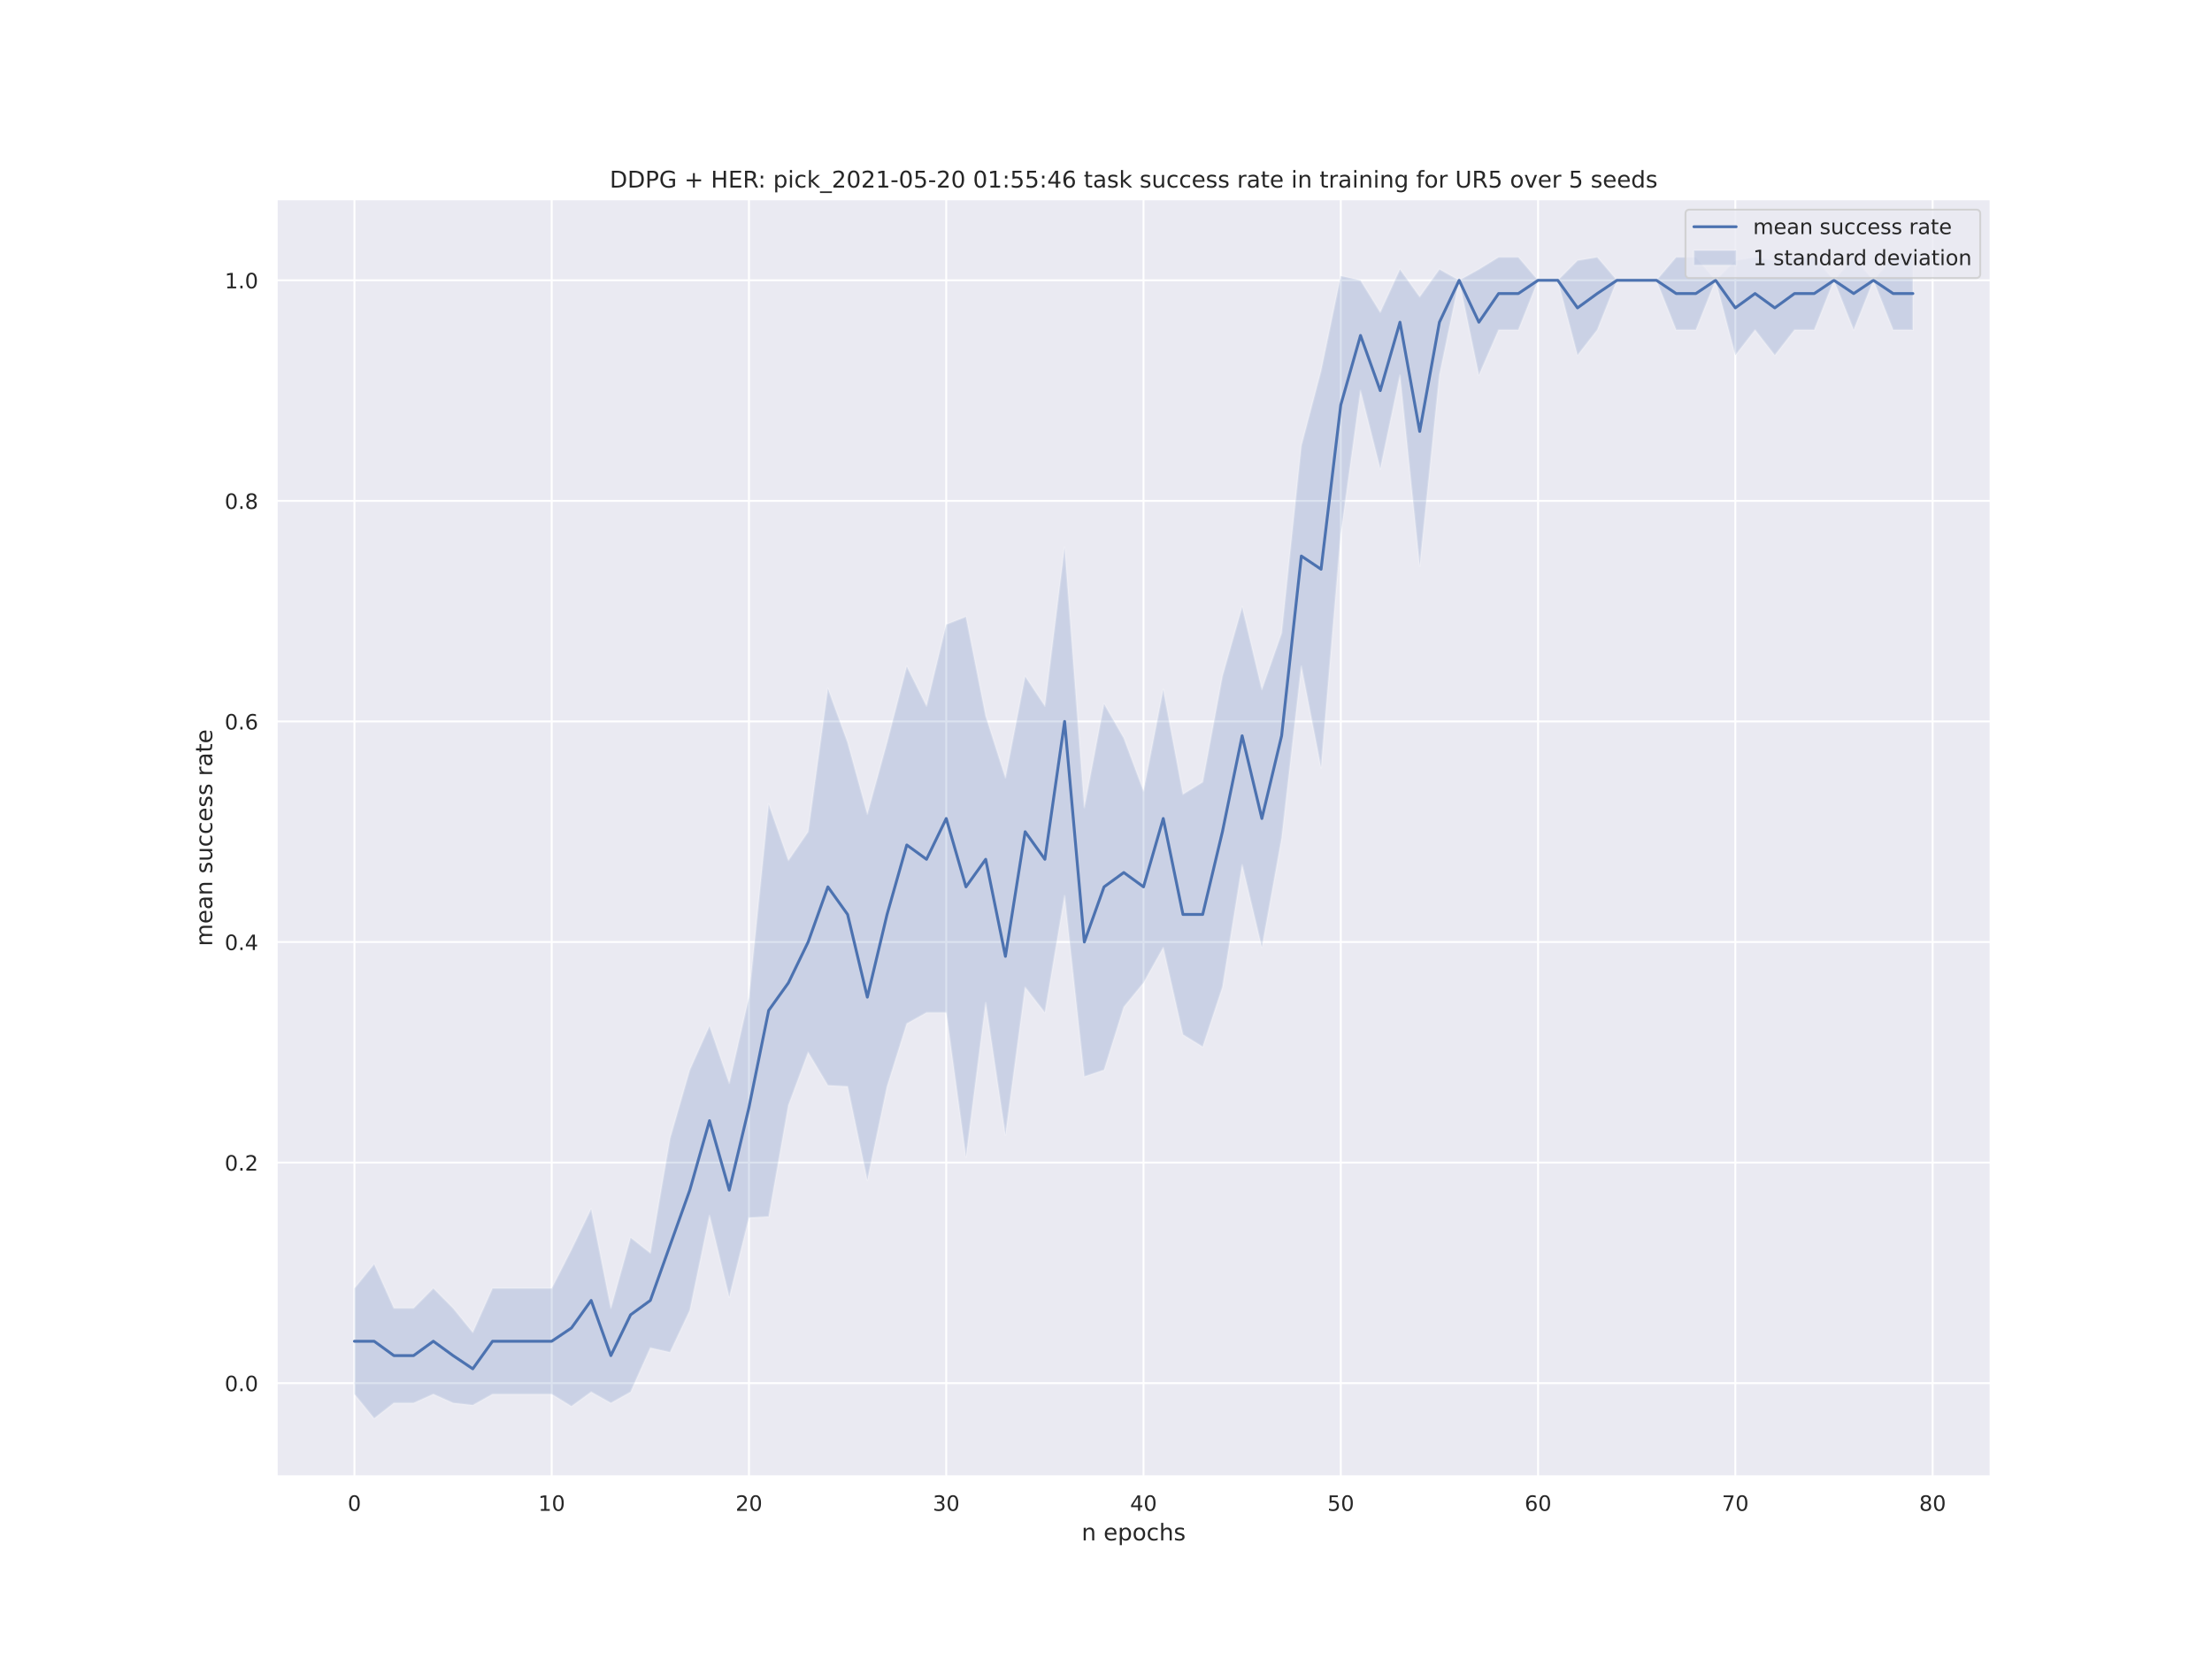 <?xml version="1.0" encoding="utf-8" standalone="no"?>
<!DOCTYPE svg PUBLIC "-//W3C//DTD SVG 1.1//EN"
  "http://www.w3.org/Graphics/SVG/1.1/DTD/svg11.dtd">
<!-- Created with matplotlib (https://matplotlib.org/) -->
<svg height="864pt" version="1.1" viewBox="0 0 1152 864" width="1152pt" xmlns="http://www.w3.org/2000/svg" xmlns:xlink="http://www.w3.org/1999/xlink">
 <defs>
  <style type="text/css">*{stroke-linecap:butt;stroke-linejoin:round;}</style>
 </defs>
 <g id="figure_1">
  <g id="patch_1">
   <path d="M 0 864 
L 1152 864 
L 1152 0 
L 0 0 
z
" style="fill:#ffffff;"/>
  </g>
  <g id="axes_1">
   <g id="patch_2">
    <path d="M 144 768.96 
L 1036.8 768.96 
L 1036.8 103.68 
L 144 103.68 
z
" style="fill:#eaeaf2;"/>
   </g>
   <g id="matplotlib.axis_1">
    <g id="xtick_1">
     <g id="line2d_1">
      <path clip-path="url(#pfa8eddeebb)" d="M 184.582 768.96 
L 184.582 103.68 
" style="fill:none;stroke:#ffffff;stroke-linecap:round;"/>
     </g>
     <g id="text_1">
      <!-- 0 -->
      <g style="fill:#262626;" transform="translate(181.082 786.818)scale(0.11 -0.11)">
       <defs>
        <path d="M 31.781 66.406 
Q 24.172 66.406 20.328 58.906 
Q 16.5 51.422 16.5 36.375 
Q 16.5 21.391 20.328 13.891 
Q 24.172 6.391 31.781 6.391 
Q 39.453 6.391 43.281 13.891 
Q 47.125 21.391 47.125 36.375 
Q 47.125 51.422 43.281 58.906 
Q 39.453 66.406 31.781 66.406 
z
M 31.781 74.219 
Q 44.047 74.219 50.516 64.516 
Q 56.984 54.828 56.984 36.375 
Q 56.984 17.969 50.516 8.266 
Q 44.047 -1.422 31.781 -1.422 
Q 19.531 -1.422 13.062 8.266 
Q 6.594 17.969 6.594 36.375 
Q 6.594 54.828 13.062 64.516 
Q 19.531 74.219 31.781 74.219 
z
" id="DejaVuSans-48"/>
       </defs>
       <use xlink:href="#DejaVuSans-48"/>
      </g>
     </g>
    </g>
    <g id="xtick_2">
     <g id="line2d_2">
      <path clip-path="url(#pfa8eddeebb)" d="M 287.321 768.96 
L 287.321 103.68 
" style="fill:none;stroke:#ffffff;stroke-linecap:round;"/>
     </g>
     <g id="text_2">
      <!-- 10 -->
      <g style="fill:#262626;" transform="translate(280.322 786.818)scale(0.11 -0.11)">
       <defs>
        <path d="M 12.406 8.297 
L 28.516 8.297 
L 28.516 63.922 
L 10.984 60.406 
L 10.984 69.391 
L 28.422 72.906 
L 38.281 72.906 
L 38.281 8.297 
L 54.391 8.297 
L 54.391 0 
L 12.406 0 
z
" id="DejaVuSans-49"/>
       </defs>
       <use xlink:href="#DejaVuSans-49"/>
       <use x="63.623" xlink:href="#DejaVuSans-48"/>
      </g>
     </g>
    </g>
    <g id="xtick_3">
     <g id="line2d_3">
      <path clip-path="url(#pfa8eddeebb)" d="M 390.059 768.96 
L 390.059 103.68 
" style="fill:none;stroke:#ffffff;stroke-linecap:round;"/>
     </g>
     <g id="text_3">
      <!-- 20 -->
      <g style="fill:#262626;" transform="translate(383.061 786.818)scale(0.11 -0.11)">
       <defs>
        <path d="M 19.188 8.297 
L 53.609 8.297 
L 53.609 0 
L 7.328 0 
L 7.328 8.297 
Q 12.938 14.109 22.625 23.891 
Q 32.328 33.688 34.812 36.531 
Q 39.547 41.844 41.422 45.531 
Q 43.312 49.219 43.312 52.781 
Q 43.312 58.594 39.234 62.25 
Q 35.156 65.922 28.609 65.922 
Q 23.969 65.922 18.812 64.312 
Q 13.672 62.703 7.812 59.422 
L 7.812 69.391 
Q 13.766 71.781 18.938 73 
Q 24.125 74.219 28.422 74.219 
Q 39.75 74.219 46.484 68.547 
Q 53.219 62.891 53.219 53.422 
Q 53.219 48.922 51.531 44.891 
Q 49.859 40.875 45.406 35.406 
Q 44.188 33.984 37.641 27.219 
Q 31.109 20.453 19.188 8.297 
z
" id="DejaVuSans-50"/>
       </defs>
       <use xlink:href="#DejaVuSans-50"/>
       <use x="63.623" xlink:href="#DejaVuSans-48"/>
      </g>
     </g>
    </g>
    <g id="xtick_4">
     <g id="line2d_4">
      <path clip-path="url(#pfa8eddeebb)" d="M 492.798 768.96 
L 492.798 103.68 
" style="fill:none;stroke:#ffffff;stroke-linecap:round;"/>
     </g>
     <g id="text_4">
      <!-- 30 -->
      <g style="fill:#262626;" transform="translate(485.799 786.818)scale(0.11 -0.11)">
       <defs>
        <path d="M 40.578 39.312 
Q 47.656 37.797 51.625 33 
Q 55.609 28.219 55.609 21.188 
Q 55.609 10.406 48.188 4.484 
Q 40.766 -1.422 27.094 -1.422 
Q 22.516 -1.422 17.656 -0.516 
Q 12.797 0.391 7.625 2.203 
L 7.625 11.719 
Q 11.719 9.328 16.594 8.109 
Q 21.484 6.891 26.812 6.891 
Q 36.078 6.891 40.938 10.547 
Q 45.797 14.203 45.797 21.188 
Q 45.797 27.641 41.281 31.266 
Q 36.766 34.906 28.719 34.906 
L 20.219 34.906 
L 20.219 43.016 
L 29.109 43.016 
Q 36.375 43.016 40.234 45.922 
Q 44.094 48.828 44.094 54.297 
Q 44.094 59.906 40.109 62.906 
Q 36.141 65.922 28.719 65.922 
Q 24.656 65.922 20.016 65.031 
Q 15.375 64.156 9.812 62.312 
L 9.812 71.094 
Q 15.438 72.656 20.344 73.438 
Q 25.25 74.219 29.594 74.219 
Q 40.828 74.219 47.359 69.109 
Q 53.906 64.016 53.906 55.328 
Q 53.906 49.266 50.438 45.094 
Q 46.969 40.922 40.578 39.312 
z
" id="DejaVuSans-51"/>
       </defs>
       <use xlink:href="#DejaVuSans-51"/>
       <use x="63.623" xlink:href="#DejaVuSans-48"/>
      </g>
     </g>
    </g>
    <g id="xtick_5">
     <g id="line2d_5">
      <path clip-path="url(#pfa8eddeebb)" d="M 595.537 768.96 
L 595.537 103.68 
" style="fill:none;stroke:#ffffff;stroke-linecap:round;"/>
     </g>
     <g id="text_5">
      <!-- 40 -->
      <g style="fill:#262626;" transform="translate(588.538 786.818)scale(0.11 -0.11)">
       <defs>
        <path d="M 37.797 64.312 
L 12.891 25.391 
L 37.797 25.391 
z
M 35.203 72.906 
L 47.609 72.906 
L 47.609 25.391 
L 58.016 25.391 
L 58.016 17.188 
L 47.609 17.188 
L 47.609 0 
L 37.797 0 
L 37.797 17.188 
L 4.891 17.188 
L 4.891 26.703 
z
" id="DejaVuSans-52"/>
       </defs>
       <use xlink:href="#DejaVuSans-52"/>
       <use x="63.623" xlink:href="#DejaVuSans-48"/>
      </g>
     </g>
    </g>
    <g id="xtick_6">
     <g id="line2d_6">
      <path clip-path="url(#pfa8eddeebb)" d="M 698.276 768.96 
L 698.276 103.68 
" style="fill:none;stroke:#ffffff;stroke-linecap:round;"/>
     </g>
     <g id="text_6">
      <!-- 50 -->
      <g style="fill:#262626;" transform="translate(691.277 786.818)scale(0.11 -0.11)">
       <defs>
        <path d="M 10.797 72.906 
L 49.516 72.906 
L 49.516 64.594 
L 19.828 64.594 
L 19.828 46.734 
Q 21.969 47.469 24.109 47.828 
Q 26.266 48.188 28.422 48.188 
Q 40.625 48.188 47.75 41.5 
Q 54.891 34.812 54.891 23.391 
Q 54.891 11.625 47.562 5.094 
Q 40.234 -1.422 26.906 -1.422 
Q 22.312 -1.422 17.547 -0.641 
Q 12.797 0.141 7.719 1.703 
L 7.719 11.625 
Q 12.109 9.234 16.797 8.062 
Q 21.484 6.891 26.703 6.891 
Q 35.156 6.891 40.078 11.328 
Q 45.016 15.766 45.016 23.391 
Q 45.016 31 40.078 35.438 
Q 35.156 39.891 26.703 39.891 
Q 22.75 39.891 18.812 39.016 
Q 14.891 38.141 10.797 36.281 
z
" id="DejaVuSans-53"/>
       </defs>
       <use xlink:href="#DejaVuSans-53"/>
       <use x="63.623" xlink:href="#DejaVuSans-48"/>
      </g>
     </g>
    </g>
    <g id="xtick_7">
     <g id="line2d_7">
      <path clip-path="url(#pfa8eddeebb)" d="M 801.014 768.96 
L 801.014 103.68 
" style="fill:none;stroke:#ffffff;stroke-linecap:round;"/>
     </g>
     <g id="text_7">
      <!-- 60 -->
      <g style="fill:#262626;" transform="translate(794.016 786.818)scale(0.11 -0.11)">
       <defs>
        <path d="M 33.016 40.375 
Q 26.375 40.375 22.484 35.828 
Q 18.609 31.297 18.609 23.391 
Q 18.609 15.531 22.484 10.953 
Q 26.375 6.391 33.016 6.391 
Q 39.656 6.391 43.531 10.953 
Q 47.406 15.531 47.406 23.391 
Q 47.406 31.297 43.531 35.828 
Q 39.656 40.375 33.016 40.375 
z
M 52.594 71.297 
L 52.594 62.312 
Q 48.875 64.062 45.094 64.984 
Q 41.312 65.922 37.594 65.922 
Q 27.828 65.922 22.672 59.328 
Q 17.531 52.734 16.797 39.406 
Q 19.672 43.656 24.016 45.922 
Q 28.375 48.188 33.594 48.188 
Q 44.578 48.188 50.953 41.516 
Q 57.328 34.859 57.328 23.391 
Q 57.328 12.156 50.688 5.359 
Q 44.047 -1.422 33.016 -1.422 
Q 20.359 -1.422 13.672 8.266 
Q 6.984 17.969 6.984 36.375 
Q 6.984 53.656 15.188 63.938 
Q 23.391 74.219 37.203 74.219 
Q 40.922 74.219 44.703 73.484 
Q 48.484 72.75 52.594 71.297 
z
" id="DejaVuSans-54"/>
       </defs>
       <use xlink:href="#DejaVuSans-54"/>
       <use x="63.623" xlink:href="#DejaVuSans-48"/>
      </g>
     </g>
    </g>
    <g id="xtick_8">
     <g id="line2d_8">
      <path clip-path="url(#pfa8eddeebb)" d="M 903.753 768.96 
L 903.753 103.68 
" style="fill:none;stroke:#ffffff;stroke-linecap:round;"/>
     </g>
     <g id="text_8">
      <!-- 70 -->
      <g style="fill:#262626;" transform="translate(896.755 786.818)scale(0.11 -0.11)">
       <defs>
        <path d="M 8.203 72.906 
L 55.078 72.906 
L 55.078 68.703 
L 28.609 0 
L 18.312 0 
L 43.219 64.594 
L 8.203 64.594 
z
" id="DejaVuSans-55"/>
       </defs>
       <use xlink:href="#DejaVuSans-55"/>
       <use x="63.623" xlink:href="#DejaVuSans-48"/>
      </g>
     </g>
    </g>
    <g id="xtick_9">
     <g id="line2d_9">
      <path clip-path="url(#pfa8eddeebb)" d="M 1006.492 768.96 
L 1006.492 103.68 
" style="fill:none;stroke:#ffffff;stroke-linecap:round;"/>
     </g>
     <g id="text_9">
      <!-- 80 -->
      <g style="fill:#262626;" transform="translate(999.493 786.818)scale(0.11 -0.11)">
       <defs>
        <path d="M 31.781 34.625 
Q 24.75 34.625 20.719 30.859 
Q 16.703 27.094 16.703 20.516 
Q 16.703 13.922 20.719 10.156 
Q 24.75 6.391 31.781 6.391 
Q 38.812 6.391 42.859 10.172 
Q 46.922 13.969 46.922 20.516 
Q 46.922 27.094 42.891 30.859 
Q 38.875 34.625 31.781 34.625 
z
M 21.922 38.812 
Q 15.578 40.375 12.031 44.719 
Q 8.5 49.078 8.5 55.328 
Q 8.5 64.062 14.719 69.141 
Q 20.953 74.219 31.781 74.219 
Q 42.672 74.219 48.875 69.141 
Q 55.078 64.062 55.078 55.328 
Q 55.078 49.078 51.531 44.719 
Q 48 40.375 41.703 38.812 
Q 48.828 37.156 52.797 32.312 
Q 56.781 27.484 56.781 20.516 
Q 56.781 9.906 50.312 4.234 
Q 43.844 -1.422 31.781 -1.422 
Q 19.734 -1.422 13.25 4.234 
Q 6.781 9.906 6.781 20.516 
Q 6.781 27.484 10.781 32.312 
Q 14.797 37.156 21.922 38.812 
z
M 18.312 54.391 
Q 18.312 48.734 21.844 45.562 
Q 25.391 42.391 31.781 42.391 
Q 38.141 42.391 41.719 45.562 
Q 45.312 48.734 45.312 54.391 
Q 45.312 60.062 41.719 63.234 
Q 38.141 66.406 31.781 66.406 
Q 25.391 66.406 21.844 63.234 
Q 18.312 60.062 18.312 54.391 
z
" id="DejaVuSans-56"/>
       </defs>
       <use xlink:href="#DejaVuSans-56"/>
       <use x="63.623" xlink:href="#DejaVuSans-48"/>
      </g>
     </g>
    </g>
    <g id="text_10">
     <!-- n epochs -->
     <g style="fill:#262626;" transform="translate(563.291 802.224)scale(0.12 -0.12)">
      <defs>
       <path d="M 54.891 33.016 
L 54.891 0 
L 45.906 0 
L 45.906 32.719 
Q 45.906 40.484 42.875 44.328 
Q 39.844 48.188 33.797 48.188 
Q 26.516 48.188 22.312 43.547 
Q 18.109 38.922 18.109 30.906 
L 18.109 0 
L 9.078 0 
L 9.078 54.688 
L 18.109 54.688 
L 18.109 46.188 
Q 21.344 51.125 25.703 53.562 
Q 30.078 56 35.797 56 
Q 45.219 56 50.047 50.172 
Q 54.891 44.344 54.891 33.016 
z
" id="DejaVuSans-110"/>
       <path id="DejaVuSans-32"/>
       <path d="M 56.203 29.594 
L 56.203 25.203 
L 14.891 25.203 
Q 15.484 15.922 20.484 11.062 
Q 25.484 6.203 34.422 6.203 
Q 39.594 6.203 44.453 7.469 
Q 49.312 8.734 54.109 11.281 
L 54.109 2.781 
Q 49.266 0.734 44.188 -0.344 
Q 39.109 -1.422 33.891 -1.422 
Q 20.797 -1.422 13.156 6.188 
Q 5.516 13.812 5.516 26.812 
Q 5.516 40.234 12.766 48.109 
Q 20.016 56 32.328 56 
Q 43.359 56 49.781 48.891 
Q 56.203 41.797 56.203 29.594 
z
M 47.219 32.234 
Q 47.125 39.594 43.094 43.984 
Q 39.062 48.391 32.422 48.391 
Q 24.906 48.391 20.391 44.141 
Q 15.875 39.891 15.188 32.172 
z
" id="DejaVuSans-101"/>
       <path d="M 18.109 8.203 
L 18.109 -20.797 
L 9.078 -20.797 
L 9.078 54.688 
L 18.109 54.688 
L 18.109 46.391 
Q 20.953 51.266 25.266 53.625 
Q 29.594 56 35.594 56 
Q 45.562 56 51.781 48.094 
Q 58.016 40.188 58.016 27.297 
Q 58.016 14.406 51.781 6.484 
Q 45.562 -1.422 35.594 -1.422 
Q 29.594 -1.422 25.266 0.953 
Q 20.953 3.328 18.109 8.203 
z
M 48.688 27.297 
Q 48.688 37.203 44.609 42.844 
Q 40.531 48.484 33.406 48.484 
Q 26.266 48.484 22.188 42.844 
Q 18.109 37.203 18.109 27.297 
Q 18.109 17.391 22.188 11.75 
Q 26.266 6.109 33.406 6.109 
Q 40.531 6.109 44.609 11.75 
Q 48.688 17.391 48.688 27.297 
z
" id="DejaVuSans-112"/>
       <path d="M 30.609 48.391 
Q 23.391 48.391 19.188 42.75 
Q 14.984 37.109 14.984 27.297 
Q 14.984 17.484 19.156 11.844 
Q 23.344 6.203 30.609 6.203 
Q 37.797 6.203 41.984 11.859 
Q 46.188 17.531 46.188 27.297 
Q 46.188 37.016 41.984 42.703 
Q 37.797 48.391 30.609 48.391 
z
M 30.609 56 
Q 42.328 56 49.016 48.375 
Q 55.719 40.766 55.719 27.297 
Q 55.719 13.875 49.016 6.219 
Q 42.328 -1.422 30.609 -1.422 
Q 18.844 -1.422 12.172 6.219 
Q 5.516 13.875 5.516 27.297 
Q 5.516 40.766 12.172 48.375 
Q 18.844 56 30.609 56 
z
" id="DejaVuSans-111"/>
       <path d="M 48.781 52.594 
L 48.781 44.188 
Q 44.969 46.297 41.141 47.344 
Q 37.312 48.391 33.406 48.391 
Q 24.656 48.391 19.812 42.844 
Q 14.984 37.312 14.984 27.297 
Q 14.984 17.281 19.812 11.734 
Q 24.656 6.203 33.406 6.203 
Q 37.312 6.203 41.141 7.25 
Q 44.969 8.297 48.781 10.406 
L 48.781 2.094 
Q 45.016 0.344 40.984 -0.531 
Q 36.969 -1.422 32.422 -1.422 
Q 20.062 -1.422 12.781 6.344 
Q 5.516 14.109 5.516 27.297 
Q 5.516 40.672 12.859 48.328 
Q 20.219 56 33.016 56 
Q 37.156 56 41.109 55.141 
Q 45.062 54.297 48.781 52.594 
z
" id="DejaVuSans-99"/>
       <path d="M 54.891 33.016 
L 54.891 0 
L 45.906 0 
L 45.906 32.719 
Q 45.906 40.484 42.875 44.328 
Q 39.844 48.188 33.797 48.188 
Q 26.516 48.188 22.312 43.547 
Q 18.109 38.922 18.109 30.906 
L 18.109 0 
L 9.078 0 
L 9.078 75.984 
L 18.109 75.984 
L 18.109 46.188 
Q 21.344 51.125 25.703 53.562 
Q 30.078 56 35.797 56 
Q 45.219 56 50.047 50.172 
Q 54.891 44.344 54.891 33.016 
z
" id="DejaVuSans-104"/>
       <path d="M 44.281 53.078 
L 44.281 44.578 
Q 40.484 46.531 36.375 47.5 
Q 32.281 48.484 27.875 48.484 
Q 21.188 48.484 17.844 46.438 
Q 14.5 44.391 14.5 40.281 
Q 14.5 37.156 16.891 35.375 
Q 19.281 33.594 26.516 31.984 
L 29.594 31.297 
Q 39.156 29.25 43.188 25.516 
Q 47.219 21.781 47.219 15.094 
Q 47.219 7.469 41.188 3.016 
Q 35.156 -1.422 24.609 -1.422 
Q 20.219 -1.422 15.453 -0.562 
Q 10.688 0.297 5.422 2 
L 5.422 11.281 
Q 10.406 8.688 15.234 7.391 
Q 20.062 6.109 24.812 6.109 
Q 31.156 6.109 34.562 8.281 
Q 37.984 10.453 37.984 14.406 
Q 37.984 18.062 35.516 20.016 
Q 33.062 21.969 24.703 23.781 
L 21.578 24.516 
Q 13.234 26.266 9.516 29.906 
Q 5.812 33.547 5.812 39.891 
Q 5.812 47.609 11.281 51.797 
Q 16.75 56 26.812 56 
Q 31.781 56 36.172 55.266 
Q 40.578 54.547 44.281 53.078 
z
" id="DejaVuSans-115"/>
      </defs>
      <use xlink:href="#DejaVuSans-110"/>
      <use x="63.379" xlink:href="#DejaVuSans-32"/>
      <use x="95.166" xlink:href="#DejaVuSans-101"/>
      <use x="156.689" xlink:href="#DejaVuSans-112"/>
      <use x="220.166" xlink:href="#DejaVuSans-111"/>
      <use x="281.348" xlink:href="#DejaVuSans-99"/>
      <use x="336.328" xlink:href="#DejaVuSans-104"/>
      <use x="399.707" xlink:href="#DejaVuSans-115"/>
     </g>
    </g>
   </g>
   <g id="matplotlib.axis_2">
    <g id="ytick_1">
     <g id="line2d_10">
      <path clip-path="url(#pfa8eddeebb)" d="M 144 720.341 
L 1036.8 720.341 
" style="fill:none;stroke:#ffffff;stroke-linecap:round;"/>
     </g>
     <g id="text_11">
      <!-- 0.0 -->
      <g style="fill:#262626;" transform="translate(117.007 724.52)scale(0.11 -0.11)">
       <defs>
        <path d="M 10.688 12.406 
L 21 12.406 
L 21 0 
L 10.688 0 
z
" id="DejaVuSans-46"/>
       </defs>
       <use xlink:href="#DejaVuSans-48"/>
       <use x="63.623" xlink:href="#DejaVuSans-46"/>
       <use x="95.41" xlink:href="#DejaVuSans-48"/>
      </g>
     </g>
    </g>
    <g id="ytick_2">
     <g id="line2d_11">
      <path clip-path="url(#pfa8eddeebb)" d="M 144 605.469 
L 1036.8 605.469 
" style="fill:none;stroke:#ffffff;stroke-linecap:round;"/>
     </g>
     <g id="text_12">
      <!-- 0.2 -->
      <g style="fill:#262626;" transform="translate(117.007 609.648)scale(0.11 -0.11)">
       <use xlink:href="#DejaVuSans-48"/>
       <use x="63.623" xlink:href="#DejaVuSans-46"/>
       <use x="95.41" xlink:href="#DejaVuSans-50"/>
      </g>
     </g>
    </g>
    <g id="ytick_3">
     <g id="line2d_12">
      <path clip-path="url(#pfa8eddeebb)" d="M 144 490.597 
L 1036.8 490.597 
" style="fill:none;stroke:#ffffff;stroke-linecap:round;"/>
     </g>
     <g id="text_13">
      <!-- 0.4 -->
      <g style="fill:#262626;" transform="translate(117.007 494.776)scale(0.11 -0.11)">
       <use xlink:href="#DejaVuSans-48"/>
       <use x="63.623" xlink:href="#DejaVuSans-46"/>
       <use x="95.41" xlink:href="#DejaVuSans-52"/>
      </g>
     </g>
    </g>
    <g id="ytick_4">
     <g id="line2d_13">
      <path clip-path="url(#pfa8eddeebb)" d="M 144 375.725 
L 1036.8 375.725 
" style="fill:none;stroke:#ffffff;stroke-linecap:round;"/>
     </g>
     <g id="text_14">
      <!-- 0.6 -->
      <g style="fill:#262626;" transform="translate(117.007 379.904)scale(0.11 -0.11)">
       <use xlink:href="#DejaVuSans-48"/>
       <use x="63.623" xlink:href="#DejaVuSans-46"/>
       <use x="95.41" xlink:href="#DejaVuSans-54"/>
      </g>
     </g>
    </g>
    <g id="ytick_5">
     <g id="line2d_14">
      <path clip-path="url(#pfa8eddeebb)" d="M 144 260.853 
L 1036.8 260.853 
" style="fill:none;stroke:#ffffff;stroke-linecap:round;"/>
     </g>
     <g id="text_15">
      <!-- 0.8 -->
      <g style="fill:#262626;" transform="translate(117.007 265.032)scale(0.11 -0.11)">
       <use xlink:href="#DejaVuSans-48"/>
       <use x="63.623" xlink:href="#DejaVuSans-46"/>
       <use x="95.41" xlink:href="#DejaVuSans-56"/>
      </g>
     </g>
    </g>
    <g id="ytick_6">
     <g id="line2d_15">
      <path clip-path="url(#pfa8eddeebb)" d="M 144 145.982 
L 1036.8 145.982 
" style="fill:none;stroke:#ffffff;stroke-linecap:round;"/>
     </g>
     <g id="text_16">
      <!-- 1.0 -->
      <g style="fill:#262626;" transform="translate(117.007 150.161)scale(0.11 -0.11)">
       <use xlink:href="#DejaVuSans-49"/>
       <use x="63.623" xlink:href="#DejaVuSans-46"/>
       <use x="95.41" xlink:href="#DejaVuSans-48"/>
      </g>
     </g>
    </g>
    <g id="text_17">
     <!-- mean success rate -->
     <g style="fill:#262626;" transform="translate(110.511 492.806)rotate(-90)scale(0.12 -0.12)">
      <defs>
       <path d="M 52 44.188 
Q 55.375 50.25 60.062 53.125 
Q 64.75 56 71.094 56 
Q 79.641 56 84.281 50.016 
Q 88.922 44.047 88.922 33.016 
L 88.922 0 
L 79.891 0 
L 79.891 32.719 
Q 79.891 40.578 77.094 44.375 
Q 74.312 48.188 68.609 48.188 
Q 61.625 48.188 57.562 43.547 
Q 53.516 38.922 53.516 30.906 
L 53.516 0 
L 44.484 0 
L 44.484 32.719 
Q 44.484 40.625 41.703 44.406 
Q 38.922 48.188 33.109 48.188 
Q 26.219 48.188 22.156 43.531 
Q 18.109 38.875 18.109 30.906 
L 18.109 0 
L 9.078 0 
L 9.078 54.688 
L 18.109 54.688 
L 18.109 46.188 
Q 21.188 51.219 25.484 53.609 
Q 29.781 56 35.688 56 
Q 41.656 56 45.828 52.969 
Q 50 49.953 52 44.188 
z
" id="DejaVuSans-109"/>
       <path d="M 34.281 27.484 
Q 23.391 27.484 19.188 25 
Q 14.984 22.516 14.984 16.5 
Q 14.984 11.719 18.141 8.906 
Q 21.297 6.109 26.703 6.109 
Q 34.188 6.109 38.703 11.406 
Q 43.219 16.703 43.219 25.484 
L 43.219 27.484 
z
M 52.203 31.203 
L 52.203 0 
L 43.219 0 
L 43.219 8.297 
Q 40.141 3.328 35.547 0.953 
Q 30.953 -1.422 24.312 -1.422 
Q 15.922 -1.422 10.953 3.297 
Q 6 8.016 6 15.922 
Q 6 25.141 12.172 29.828 
Q 18.359 34.516 30.609 34.516 
L 43.219 34.516 
L 43.219 35.406 
Q 43.219 41.609 39.141 45 
Q 35.062 48.391 27.688 48.391 
Q 23 48.391 18.547 47.266 
Q 14.109 46.141 10.016 43.891 
L 10.016 52.203 
Q 14.938 54.109 19.578 55.047 
Q 24.219 56 28.609 56 
Q 40.484 56 46.344 49.844 
Q 52.203 43.703 52.203 31.203 
z
" id="DejaVuSans-97"/>
       <path d="M 8.5 21.578 
L 8.5 54.688 
L 17.484 54.688 
L 17.484 21.922 
Q 17.484 14.156 20.5 10.266 
Q 23.531 6.391 29.594 6.391 
Q 36.859 6.391 41.078 11.031 
Q 45.312 15.672 45.312 23.688 
L 45.312 54.688 
L 54.297 54.688 
L 54.297 0 
L 45.312 0 
L 45.312 8.406 
Q 42.047 3.422 37.719 1 
Q 33.406 -1.422 27.688 -1.422 
Q 18.266 -1.422 13.375 4.438 
Q 8.5 10.297 8.5 21.578 
z
M 31.109 56 
z
" id="DejaVuSans-117"/>
       <path d="M 41.109 46.297 
Q 39.594 47.172 37.812 47.578 
Q 36.031 48 33.891 48 
Q 26.266 48 22.188 43.047 
Q 18.109 38.094 18.109 28.812 
L 18.109 0 
L 9.078 0 
L 9.078 54.688 
L 18.109 54.688 
L 18.109 46.188 
Q 20.953 51.172 25.484 53.578 
Q 30.031 56 36.531 56 
Q 37.453 56 38.578 55.875 
Q 39.703 55.766 41.062 55.516 
z
" id="DejaVuSans-114"/>
       <path d="M 18.312 70.219 
L 18.312 54.688 
L 36.812 54.688 
L 36.812 47.703 
L 18.312 47.703 
L 18.312 18.016 
Q 18.312 11.328 20.141 9.422 
Q 21.969 7.516 27.594 7.516 
L 36.812 7.516 
L 36.812 0 
L 27.594 0 
Q 17.188 0 13.234 3.875 
Q 9.281 7.766 9.281 18.016 
L 9.281 47.703 
L 2.688 47.703 
L 2.688 54.688 
L 9.281 54.688 
L 9.281 70.219 
z
" id="DejaVuSans-116"/>
      </defs>
      <use xlink:href="#DejaVuSans-109"/>
      <use x="97.412" xlink:href="#DejaVuSans-101"/>
      <use x="158.936" xlink:href="#DejaVuSans-97"/>
      <use x="220.215" xlink:href="#DejaVuSans-110"/>
      <use x="283.594" xlink:href="#DejaVuSans-32"/>
      <use x="315.381" xlink:href="#DejaVuSans-115"/>
      <use x="367.48" xlink:href="#DejaVuSans-117"/>
      <use x="430.859" xlink:href="#DejaVuSans-99"/>
      <use x="485.84" xlink:href="#DejaVuSans-99"/>
      <use x="540.82" xlink:href="#DejaVuSans-101"/>
      <use x="602.344" xlink:href="#DejaVuSans-115"/>
      <use x="654.443" xlink:href="#DejaVuSans-115"/>
      <use x="706.543" xlink:href="#DejaVuSans-32"/>
      <use x="738.33" xlink:href="#DejaVuSans-114"/>
      <use x="779.443" xlink:href="#DejaVuSans-97"/>
      <use x="840.723" xlink:href="#DejaVuSans-116"/>
      <use x="879.932" xlink:href="#DejaVuSans-101"/>
     </g>
    </g>
   </g>
   <g id="PolyCollection_1">
    <defs>
     <path d="M 184.582 -137.916 
L 184.582 -193.054 
L 194.856 -205.69 
L 205.13 -182.716 
L 215.403 -182.716 
L 225.677 -193.054 
L 235.951 -182.716 
L 246.225 -170.08 
L 256.499 -193.054 
L 266.773 -193.054 
L 277.047 -193.054 
L 287.321 -193.054 
L 297.594 -213.157 
L 307.868 -234.408 
L 318.142 -182.716 
L 328.416 -219.475 
L 338.69 -211.434 
L 348.964 -271.167 
L 359.238 -306.777 
L 369.512 -329.752 
L 379.786 -299.885 
L 390.059 -344.685 
L 400.333 -445.198 
L 410.607 -415.906 
L 420.881 -430.839 
L 431.155 -505.506 
L 441.429 -477.362 
L 451.703 -440.029 
L 461.977 -477.362 
L 472.25 -516.993 
L 482.524 -496.316 
L 492.798 -538.818 
L 503.072 -542.839 
L 513.346 -491.147 
L 523.62 -458.983 
L 533.894 -511.824 
L 544.168 -496.316 
L 554.441 -579.024 
L 564.715 -443.475 
L 574.989 -497.465 
L 585.263 -479.659 
L 595.537 -452.09 
L 605.811 -504.931 
L 616.085 -450.367 
L 626.359 -456.685 
L 636.632 -511.824 
L 646.906 -548.008 
L 657.18 -504.931 
L 667.454 -534.224 
L 677.728 -631.865 
L 688.002 -670.921 
L 698.276 -720.316 
L 708.55 -718.018 
L 718.823 -701.362 
L 729.097 -723.762 
L 739.371 -709.403 
L 749.645 -723.762 
L 759.919 -718.018 
L 770.193 -723.762 
L 780.467 -730.08 
L 790.741 -730.08 
L 801.014 -718.018 
L 811.288 -718.018 
L 821.562 -728.357 
L 831.836 -730.08 
L 842.11 -718.018 
L 852.384 -718.018 
L 862.658 -718.018 
L 872.932 -730.08 
L 883.206 -730.08 
L 893.479 -718.018 
L 903.753 -728.357 
L 914.027 -730.08 
L 924.301 -728.357 
L 934.575 -730.08 
L 944.849 -730.08 
L 955.123 -718.018 
L 965.397 -730.08 
L 975.67 -718.018 
L 985.944 -730.08 
L 996.218 -730.08 
L 996.218 -692.172 
L 996.218 -692.172 
L 985.944 -692.172 
L 975.67 -718.018 
L 965.397 -692.172 
L 955.123 -718.018 
L 944.849 -692.172 
L 934.575 -692.172 
L 924.301 -678.962 
L 914.027 -692.172 
L 903.753 -678.962 
L 893.479 -718.018 
L 883.206 -692.172 
L 872.932 -692.172 
L 862.658 -718.018 
L 852.384 -718.018 
L 842.11 -718.018 
L 831.836 -692.172 
L 821.562 -678.962 
L 811.288 -718.018 
L 801.014 -718.018 
L 790.741 -692.172 
L 780.467 -692.172 
L 770.193 -668.624 
L 759.919 -718.018 
L 749.645 -668.624 
L 739.371 -569.259 
L 729.097 -668.624 
L 718.823 -619.803 
L 708.55 -660.583 
L 698.276 -585.916 
L 688.002 -464.152 
L 677.728 -516.993 
L 667.454 -427.393 
L 657.18 -370.531 
L 646.906 -413.608 
L 636.632 -349.854 
L 626.359 -318.839 
L 616.085 -325.157 
L 605.811 -370.531 
L 595.537 -352.152 
L 585.263 -339.516 
L 574.989 -306.777 
L 564.715 -303.331 
L 554.441 -397.526 
L 544.168 -336.644 
L 533.894 -349.854 
L 523.62 -272.89 
L 513.346 -341.813 
L 503.072 -261.403 
L 492.798 -336.644 
L 482.524 -336.644 
L 472.25 -330.901 
L 461.977 -298.162 
L 451.703 -249.342 
L 441.429 -298.162 
L 431.155 -298.736 
L 420.881 -315.967 
L 410.607 -288.398 
L 400.333 -230.388 
L 390.059 -229.813 
L 379.786 -188.459 
L 369.512 -230.962 
L 359.238 -181.567 
L 348.964 -159.742 
L 338.69 -162.039 
L 328.416 -139.065 
L 318.142 -133.321 
L 307.868 -139.065 
L 297.594 -131.598 
L 287.321 -137.916 
L 277.047 -137.916 
L 266.773 -137.916 
L 256.499 -137.916 
L 246.225 -132.172 
L 235.951 -133.321 
L 225.677 -137.916 
L 215.403 -133.321 
L 205.13 -133.321 
L 194.856 -125.28 
L 184.582 -137.916 
z
" id="m03dc213a0c" style="stroke:#ffffff;stroke-opacity:0.2;"/>
    </defs>
    <g clip-path="url(#pfa8eddeebb)">
     <use style="fill:#4c72b0;fill-opacity:0.2;stroke:#ffffff;stroke-opacity:0.2;" x="0" xlink:href="#m03dc213a0c" y="864"/>
    </g>
   </g>
   <g id="line2d_16">
    <path clip-path="url(#pfa8eddeebb)" d="M 184.582 698.515 
L 194.856 698.515 
L 205.13 705.982 
L 215.403 705.982 
L 225.677 698.515 
L 235.951 705.982 
L 246.225 712.874 
L 256.499 698.515 
L 266.773 698.515 
L 277.047 698.515 
L 287.321 698.515 
L 297.594 691.623 
L 307.868 677.264 
L 318.142 705.982 
L 328.416 684.73 
L 338.69 677.264 
L 348.964 648.546 
L 359.238 619.828 
L 369.512 583.643 
L 379.786 619.828 
L 390.059 576.751 
L 400.333 526.207 
L 410.607 511.848 
L 420.881 490.597 
L 431.155 461.879 
L 441.429 476.238 
L 451.703 519.315 
L 461.977 476.238 
L 472.25 440.053 
L 482.524 447.52 
L 492.798 426.269 
L 503.072 461.879 
L 513.346 447.52 
L 523.62 498.064 
L 533.894 433.161 
L 544.168 447.52 
L 554.441 375.725 
L 564.715 490.597 
L 574.989 461.879 
L 585.263 454.412 
L 595.537 461.879 
L 605.811 426.269 
L 616.085 476.238 
L 626.359 476.238 
L 636.632 433.161 
L 646.906 383.192 
L 657.18 426.269 
L 667.454 383.192 
L 677.728 289.571 
L 688.002 296.464 
L 698.276 210.884 
L 708.55 174.699 
L 718.823 203.417 
L 729.097 167.807 
L 739.371 224.669 
L 749.645 167.807 
L 759.919 145.982 
L 770.193 167.807 
L 780.467 152.874 
L 790.741 152.874 
L 801.014 145.982 
L 811.288 145.982 
L 821.562 160.341 
L 831.836 152.874 
L 842.11 145.982 
L 852.384 145.982 
L 862.658 145.982 
L 872.932 152.874 
L 883.206 152.874 
L 893.479 145.982 
L 903.753 160.341 
L 914.027 152.874 
L 924.301 160.341 
L 934.575 152.874 
L 944.849 152.874 
L 955.123 145.982 
L 965.397 152.874 
L 975.67 145.982 
L 985.944 152.874 
L 996.218 152.874 
" style="fill:none;stroke:#4c72b0;stroke-linecap:round;stroke-width:1.5;"/>
   </g>
   <g id="patch_3">
    <path d="M 144 768.96 
L 144 103.68 
" style="fill:none;stroke:#ffffff;stroke-linecap:square;stroke-linejoin:miter;stroke-width:1.25;"/>
   </g>
   <g id="patch_4">
    <path d="M 1036.8 768.96 
L 1036.8 103.68 
" style="fill:none;stroke:#ffffff;stroke-linecap:square;stroke-linejoin:miter;stroke-width:1.25;"/>
   </g>
   <g id="patch_5">
    <path d="M 144 768.96 
L 1036.8 768.96 
" style="fill:none;stroke:#ffffff;stroke-linecap:square;stroke-linejoin:miter;stroke-width:1.25;"/>
   </g>
   <g id="patch_6">
    <path d="M 144 103.68 
L 1036.8 103.68 
" style="fill:none;stroke:#ffffff;stroke-linecap:square;stroke-linejoin:miter;stroke-width:1.25;"/>
   </g>
   <g id="text_18">
    <!-- DDPG + HER: pick_2021-05-20 01:55:46 task success rate in training for UR5 over 5 seeds -->
    <g style="fill:#262626;" transform="translate(317.527 97.68)scale(0.12 -0.12)">
     <defs>
      <path d="M 19.672 64.797 
L 19.672 8.109 
L 31.594 8.109 
Q 46.688 8.109 53.688 14.938 
Q 60.688 21.781 60.688 36.531 
Q 60.688 51.172 53.688 57.984 
Q 46.688 64.797 31.594 64.797 
z
M 9.812 72.906 
L 30.078 72.906 
Q 51.266 72.906 61.172 64.094 
Q 71.094 55.281 71.094 36.531 
Q 71.094 17.672 61.125 8.828 
Q 51.172 0 30.078 0 
L 9.812 0 
z
" id="DejaVuSans-68"/>
      <path d="M 19.672 64.797 
L 19.672 37.406 
L 32.078 37.406 
Q 38.969 37.406 42.719 40.969 
Q 46.484 44.531 46.484 51.125 
Q 46.484 57.672 42.719 61.234 
Q 38.969 64.797 32.078 64.797 
z
M 9.812 72.906 
L 32.078 72.906 
Q 44.344 72.906 50.609 67.359 
Q 56.891 61.812 56.891 51.125 
Q 56.891 40.328 50.609 34.812 
Q 44.344 29.297 32.078 29.297 
L 19.672 29.297 
L 19.672 0 
L 9.812 0 
z
" id="DejaVuSans-80"/>
      <path d="M 59.516 10.406 
L 59.516 29.984 
L 43.406 29.984 
L 43.406 38.094 
L 69.281 38.094 
L 69.281 6.781 
Q 63.578 2.734 56.688 0.656 
Q 49.812 -1.422 42 -1.422 
Q 24.906 -1.422 15.25 8.562 
Q 5.609 18.562 5.609 36.375 
Q 5.609 54.25 15.25 64.234 
Q 24.906 74.219 42 74.219 
Q 49.125 74.219 55.547 72.453 
Q 61.969 70.703 67.391 67.281 
L 67.391 56.781 
Q 61.922 61.422 55.766 63.766 
Q 49.609 66.109 42.828 66.109 
Q 29.438 66.109 22.719 58.641 
Q 16.016 51.172 16.016 36.375 
Q 16.016 21.625 22.719 14.156 
Q 29.438 6.688 42.828 6.688 
Q 48.047 6.688 52.141 7.594 
Q 56.25 8.5 59.516 10.406 
z
" id="DejaVuSans-71"/>
      <path d="M 46 62.703 
L 46 35.5 
L 73.188 35.5 
L 73.188 27.203 
L 46 27.203 
L 46 0 
L 37.797 0 
L 37.797 27.203 
L 10.594 27.203 
L 10.594 35.5 
L 37.797 35.5 
L 37.797 62.703 
z
" id="DejaVuSans-43"/>
      <path d="M 9.812 72.906 
L 19.672 72.906 
L 19.672 43.016 
L 55.516 43.016 
L 55.516 72.906 
L 65.375 72.906 
L 65.375 0 
L 55.516 0 
L 55.516 34.719 
L 19.672 34.719 
L 19.672 0 
L 9.812 0 
z
" id="DejaVuSans-72"/>
      <path d="M 9.812 72.906 
L 55.906 72.906 
L 55.906 64.594 
L 19.672 64.594 
L 19.672 43.016 
L 54.391 43.016 
L 54.391 34.719 
L 19.672 34.719 
L 19.672 8.297 
L 56.781 8.297 
L 56.781 0 
L 9.812 0 
z
" id="DejaVuSans-69"/>
      <path d="M 44.391 34.188 
Q 47.562 33.109 50.562 29.594 
Q 53.562 26.078 56.594 19.922 
L 66.609 0 
L 56 0 
L 46.688 18.703 
Q 43.062 26.031 39.672 28.422 
Q 36.281 30.812 30.422 30.812 
L 19.672 30.812 
L 19.672 0 
L 9.812 0 
L 9.812 72.906 
L 32.078 72.906 
Q 44.578 72.906 50.734 67.672 
Q 56.891 62.453 56.891 51.906 
Q 56.891 45.016 53.688 40.469 
Q 50.484 35.938 44.391 34.188 
z
M 19.672 64.797 
L 19.672 38.922 
L 32.078 38.922 
Q 39.203 38.922 42.844 42.219 
Q 46.484 45.516 46.484 51.906 
Q 46.484 58.297 42.844 61.547 
Q 39.203 64.797 32.078 64.797 
z
" id="DejaVuSans-82"/>
      <path d="M 11.719 12.406 
L 22.016 12.406 
L 22.016 0 
L 11.719 0 
z
M 11.719 51.703 
L 22.016 51.703 
L 22.016 39.312 
L 11.719 39.312 
z
" id="DejaVuSans-58"/>
      <path d="M 9.422 54.688 
L 18.406 54.688 
L 18.406 0 
L 9.422 0 
z
M 9.422 75.984 
L 18.406 75.984 
L 18.406 64.594 
L 9.422 64.594 
z
" id="DejaVuSans-105"/>
      <path d="M 9.078 75.984 
L 18.109 75.984 
L 18.109 31.109 
L 44.922 54.688 
L 56.391 54.688 
L 27.391 29.109 
L 57.625 0 
L 45.906 0 
L 18.109 26.703 
L 18.109 0 
L 9.078 0 
z
" id="DejaVuSans-107"/>
      <path d="M 50.984 -16.609 
L 50.984 -23.578 
L -0.984 -23.578 
L -0.984 -16.609 
z
" id="DejaVuSans-95"/>
      <path d="M 4.891 31.391 
L 31.203 31.391 
L 31.203 23.391 
L 4.891 23.391 
z
" id="DejaVuSans-45"/>
      <path d="M 45.406 27.984 
Q 45.406 37.75 41.375 43.109 
Q 37.359 48.484 30.078 48.484 
Q 22.859 48.484 18.828 43.109 
Q 14.797 37.75 14.797 27.984 
Q 14.797 18.266 18.828 12.891 
Q 22.859 7.516 30.078 7.516 
Q 37.359 7.516 41.375 12.891 
Q 45.406 18.266 45.406 27.984 
z
M 54.391 6.781 
Q 54.391 -7.172 48.188 -13.984 
Q 42 -20.797 29.203 -20.797 
Q 24.469 -20.797 20.266 -20.094 
Q 16.062 -19.391 12.109 -17.922 
L 12.109 -9.188 
Q 16.062 -11.328 19.922 -12.344 
Q 23.781 -13.375 27.781 -13.375 
Q 36.625 -13.375 41.016 -8.766 
Q 45.406 -4.156 45.406 5.172 
L 45.406 9.625 
Q 42.625 4.781 38.281 2.391 
Q 33.938 0 27.875 0 
Q 17.828 0 11.672 7.656 
Q 5.516 15.328 5.516 27.984 
Q 5.516 40.672 11.672 48.328 
Q 17.828 56 27.875 56 
Q 33.938 56 38.281 53.609 
Q 42.625 51.219 45.406 46.391 
L 45.406 54.688 
L 54.391 54.688 
z
" id="DejaVuSans-103"/>
      <path d="M 37.109 75.984 
L 37.109 68.5 
L 28.516 68.5 
Q 23.688 68.5 21.797 66.547 
Q 19.922 64.594 19.922 59.516 
L 19.922 54.688 
L 34.719 54.688 
L 34.719 47.703 
L 19.922 47.703 
L 19.922 0 
L 10.891 0 
L 10.891 47.703 
L 2.297 47.703 
L 2.297 54.688 
L 10.891 54.688 
L 10.891 58.5 
Q 10.891 67.625 15.141 71.797 
Q 19.391 75.984 28.609 75.984 
z
" id="DejaVuSans-102"/>
      <path d="M 8.688 72.906 
L 18.609 72.906 
L 18.609 28.609 
Q 18.609 16.891 22.844 11.734 
Q 27.094 6.594 36.625 6.594 
Q 46.094 6.594 50.344 11.734 
Q 54.594 16.891 54.594 28.609 
L 54.594 72.906 
L 64.5 72.906 
L 64.5 27.391 
Q 64.5 13.141 57.438 5.859 
Q 50.391 -1.422 36.625 -1.422 
Q 22.797 -1.422 15.734 5.859 
Q 8.688 13.141 8.688 27.391 
z
" id="DejaVuSans-85"/>
      <path d="M 2.984 54.688 
L 12.5 54.688 
L 29.594 8.797 
L 46.688 54.688 
L 56.203 54.688 
L 35.688 0 
L 23.484 0 
z
" id="DejaVuSans-118"/>
      <path d="M 45.406 46.391 
L 45.406 75.984 
L 54.391 75.984 
L 54.391 0 
L 45.406 0 
L 45.406 8.203 
Q 42.578 3.328 38.25 0.953 
Q 33.938 -1.422 27.875 -1.422 
Q 17.969 -1.422 11.734 6.484 
Q 5.516 14.406 5.516 27.297 
Q 5.516 40.188 11.734 48.094 
Q 17.969 56 27.875 56 
Q 33.938 56 38.25 53.625 
Q 42.578 51.266 45.406 46.391 
z
M 14.797 27.297 
Q 14.797 17.391 18.875 11.75 
Q 22.953 6.109 30.078 6.109 
Q 37.203 6.109 41.297 11.75 
Q 45.406 17.391 45.406 27.297 
Q 45.406 37.203 41.297 42.844 
Q 37.203 48.484 30.078 48.484 
Q 22.953 48.484 18.875 42.844 
Q 14.797 37.203 14.797 27.297 
z
" id="DejaVuSans-100"/>
     </defs>
     <use xlink:href="#DejaVuSans-68"/>
     <use x="77.002" xlink:href="#DejaVuSans-68"/>
     <use x="154.004" xlink:href="#DejaVuSans-80"/>
     <use x="214.307" xlink:href="#DejaVuSans-71"/>
     <use x="291.797" xlink:href="#DejaVuSans-32"/>
     <use x="323.584" xlink:href="#DejaVuSans-43"/>
     <use x="407.373" xlink:href="#DejaVuSans-32"/>
     <use x="439.16" xlink:href="#DejaVuSans-72"/>
     <use x="514.355" xlink:href="#DejaVuSans-69"/>
     <use x="577.539" xlink:href="#DejaVuSans-82"/>
     <use x="643.896" xlink:href="#DejaVuSans-58"/>
     <use x="677.588" xlink:href="#DejaVuSans-32"/>
     <use x="709.375" xlink:href="#DejaVuSans-112"/>
     <use x="772.852" xlink:href="#DejaVuSans-105"/>
     <use x="800.635" xlink:href="#DejaVuSans-99"/>
     <use x="855.615" xlink:href="#DejaVuSans-107"/>
     <use x="913.525" xlink:href="#DejaVuSans-95"/>
     <use x="963.525" xlink:href="#DejaVuSans-50"/>
     <use x="1027.148" xlink:href="#DejaVuSans-48"/>
     <use x="1090.771" xlink:href="#DejaVuSans-50"/>
     <use x="1154.395" xlink:href="#DejaVuSans-49"/>
     <use x="1218.018" xlink:href="#DejaVuSans-45"/>
     <use x="1254.102" xlink:href="#DejaVuSans-48"/>
     <use x="1317.725" xlink:href="#DejaVuSans-53"/>
     <use x="1381.348" xlink:href="#DejaVuSans-45"/>
     <use x="1417.432" xlink:href="#DejaVuSans-50"/>
     <use x="1481.055" xlink:href="#DejaVuSans-48"/>
     <use x="1544.678" xlink:href="#DejaVuSans-32"/>
     <use x="1576.465" xlink:href="#DejaVuSans-48"/>
     <use x="1640.088" xlink:href="#DejaVuSans-49"/>
     <use x="1703.711" xlink:href="#DejaVuSans-58"/>
     <use x="1737.402" xlink:href="#DejaVuSans-53"/>
     <use x="1801.025" xlink:href="#DejaVuSans-53"/>
     <use x="1864.648" xlink:href="#DejaVuSans-58"/>
     <use x="1898.34" xlink:href="#DejaVuSans-52"/>
     <use x="1961.963" xlink:href="#DejaVuSans-54"/>
     <use x="2025.586" xlink:href="#DejaVuSans-32"/>
     <use x="2057.373" xlink:href="#DejaVuSans-116"/>
     <use x="2096.582" xlink:href="#DejaVuSans-97"/>
     <use x="2157.861" xlink:href="#DejaVuSans-115"/>
     <use x="2209.961" xlink:href="#DejaVuSans-107"/>
     <use x="2267.871" xlink:href="#DejaVuSans-32"/>
     <use x="2299.658" xlink:href="#DejaVuSans-115"/>
     <use x="2351.758" xlink:href="#DejaVuSans-117"/>
     <use x="2415.137" xlink:href="#DejaVuSans-99"/>
     <use x="2470.117" xlink:href="#DejaVuSans-99"/>
     <use x="2525.098" xlink:href="#DejaVuSans-101"/>
     <use x="2586.621" xlink:href="#DejaVuSans-115"/>
     <use x="2638.721" xlink:href="#DejaVuSans-115"/>
     <use x="2690.82" xlink:href="#DejaVuSans-32"/>
     <use x="2722.607" xlink:href="#DejaVuSans-114"/>
     <use x="2763.721" xlink:href="#DejaVuSans-97"/>
     <use x="2825" xlink:href="#DejaVuSans-116"/>
     <use x="2864.209" xlink:href="#DejaVuSans-101"/>
     <use x="2925.732" xlink:href="#DejaVuSans-32"/>
     <use x="2957.52" xlink:href="#DejaVuSans-105"/>
     <use x="2985.303" xlink:href="#DejaVuSans-110"/>
     <use x="3048.682" xlink:href="#DejaVuSans-32"/>
     <use x="3080.469" xlink:href="#DejaVuSans-116"/>
     <use x="3119.678" xlink:href="#DejaVuSans-114"/>
     <use x="3160.791" xlink:href="#DejaVuSans-97"/>
     <use x="3222.07" xlink:href="#DejaVuSans-105"/>
     <use x="3249.854" xlink:href="#DejaVuSans-110"/>
     <use x="3313.232" xlink:href="#DejaVuSans-105"/>
     <use x="3341.016" xlink:href="#DejaVuSans-110"/>
     <use x="3404.395" xlink:href="#DejaVuSans-103"/>
     <use x="3467.871" xlink:href="#DejaVuSans-32"/>
     <use x="3499.658" xlink:href="#DejaVuSans-102"/>
     <use x="3534.863" xlink:href="#DejaVuSans-111"/>
     <use x="3596.045" xlink:href="#DejaVuSans-114"/>
     <use x="3637.158" xlink:href="#DejaVuSans-32"/>
     <use x="3668.945" xlink:href="#DejaVuSans-85"/>
     <use x="3742.139" xlink:href="#DejaVuSans-82"/>
     <use x="3811.621" xlink:href="#DejaVuSans-53"/>
     <use x="3875.244" xlink:href="#DejaVuSans-32"/>
     <use x="3907.031" xlink:href="#DejaVuSans-111"/>
     <use x="3968.213" xlink:href="#DejaVuSans-118"/>
     <use x="4027.393" xlink:href="#DejaVuSans-101"/>
     <use x="4088.916" xlink:href="#DejaVuSans-114"/>
     <use x="4130.029" xlink:href="#DejaVuSans-32"/>
     <use x="4161.816" xlink:href="#DejaVuSans-53"/>
     <use x="4225.439" xlink:href="#DejaVuSans-32"/>
     <use x="4257.227" xlink:href="#DejaVuSans-115"/>
     <use x="4309.326" xlink:href="#DejaVuSans-101"/>
     <use x="4370.85" xlink:href="#DejaVuSans-101"/>
     <use x="4432.373" xlink:href="#DejaVuSans-100"/>
     <use x="4495.85" xlink:href="#DejaVuSans-115"/>
    </g>
   </g>
   <g id="legend_1">
    <g id="patch_7">
     <path d="M 879.988 144.772 
L 1029.1 144.772 
Q 1031.3 144.772 1031.3 142.572 
L 1031.3 111.38 
Q 1031.3 109.18 1029.1 109.18 
L 879.988 109.18 
Q 877.788 109.18 877.788 111.38 
L 877.788 142.572 
Q 877.788 144.772 879.988 144.772 
z
" style="fill:#eaeaf2;opacity:0.8;stroke:#cccccc;stroke-linejoin:miter;"/>
    </g>
    <g id="line2d_17">
     <path d="M 882.188 118.088 
L 904.188 118.088 
" style="fill:none;stroke:#4c72b0;stroke-linecap:round;stroke-width:1.5;"/>
    </g>
    <g id="line2d_18"/>
    <g id="text_19">
     <!-- mean success rate -->
     <g style="fill:#262626;" transform="translate(912.988 121.938)scale(0.11 -0.11)">
      <use xlink:href="#DejaVuSans-109"/>
      <use x="97.412" xlink:href="#DejaVuSans-101"/>
      <use x="158.936" xlink:href="#DejaVuSans-97"/>
      <use x="220.215" xlink:href="#DejaVuSans-110"/>
      <use x="283.594" xlink:href="#DejaVuSans-32"/>
      <use x="315.381" xlink:href="#DejaVuSans-115"/>
      <use x="367.48" xlink:href="#DejaVuSans-117"/>
      <use x="430.859" xlink:href="#DejaVuSans-99"/>
      <use x="485.84" xlink:href="#DejaVuSans-99"/>
      <use x="540.82" xlink:href="#DejaVuSans-101"/>
      <use x="602.344" xlink:href="#DejaVuSans-115"/>
      <use x="654.443" xlink:href="#DejaVuSans-115"/>
      <use x="706.543" xlink:href="#DejaVuSans-32"/>
      <use x="738.33" xlink:href="#DejaVuSans-114"/>
      <use x="779.443" xlink:href="#DejaVuSans-97"/>
      <use x="840.723" xlink:href="#DejaVuSans-116"/>
      <use x="879.932" xlink:href="#DejaVuSans-101"/>
     </g>
    </g>
    <g id="patch_8">
     <path d="M 882.188 138.084 
L 904.188 138.084 
L 904.188 130.384 
L 882.188 130.384 
z
" style="fill:#4c72b0;opacity:0.2;stroke:#ffffff;stroke-linejoin:miter;"/>
    </g>
    <g id="text_20">
     <!-- 1 standard deviation -->
     <g style="fill:#262626;" transform="translate(912.988 138.084)scale(0.11 -0.11)">
      <use xlink:href="#DejaVuSans-49"/>
      <use x="63.623" xlink:href="#DejaVuSans-32"/>
      <use x="95.41" xlink:href="#DejaVuSans-115"/>
      <use x="147.51" xlink:href="#DejaVuSans-116"/>
      <use x="186.719" xlink:href="#DejaVuSans-97"/>
      <use x="247.998" xlink:href="#DejaVuSans-110"/>
      <use x="311.377" xlink:href="#DejaVuSans-100"/>
      <use x="374.854" xlink:href="#DejaVuSans-97"/>
      <use x="436.133" xlink:href="#DejaVuSans-114"/>
      <use x="475.496" xlink:href="#DejaVuSans-100"/>
      <use x="538.973" xlink:href="#DejaVuSans-32"/>
      <use x="570.76" xlink:href="#DejaVuSans-100"/>
      <use x="634.236" xlink:href="#DejaVuSans-101"/>
      <use x="695.76" xlink:href="#DejaVuSans-118"/>
      <use x="754.939" xlink:href="#DejaVuSans-105"/>
      <use x="782.723" xlink:href="#DejaVuSans-97"/>
      <use x="844.002" xlink:href="#DejaVuSans-116"/>
      <use x="883.211" xlink:href="#DejaVuSans-105"/>
      <use x="910.994" xlink:href="#DejaVuSans-111"/>
      <use x="972.176" xlink:href="#DejaVuSans-110"/>
     </g>
    </g>
   </g>
  </g>
 </g>
 <defs>
  <clipPath id="pfa8eddeebb">
   <rect height="665.28" width="892.8" x="144" y="103.68"/>
  </clipPath>
 </defs>
</svg>
